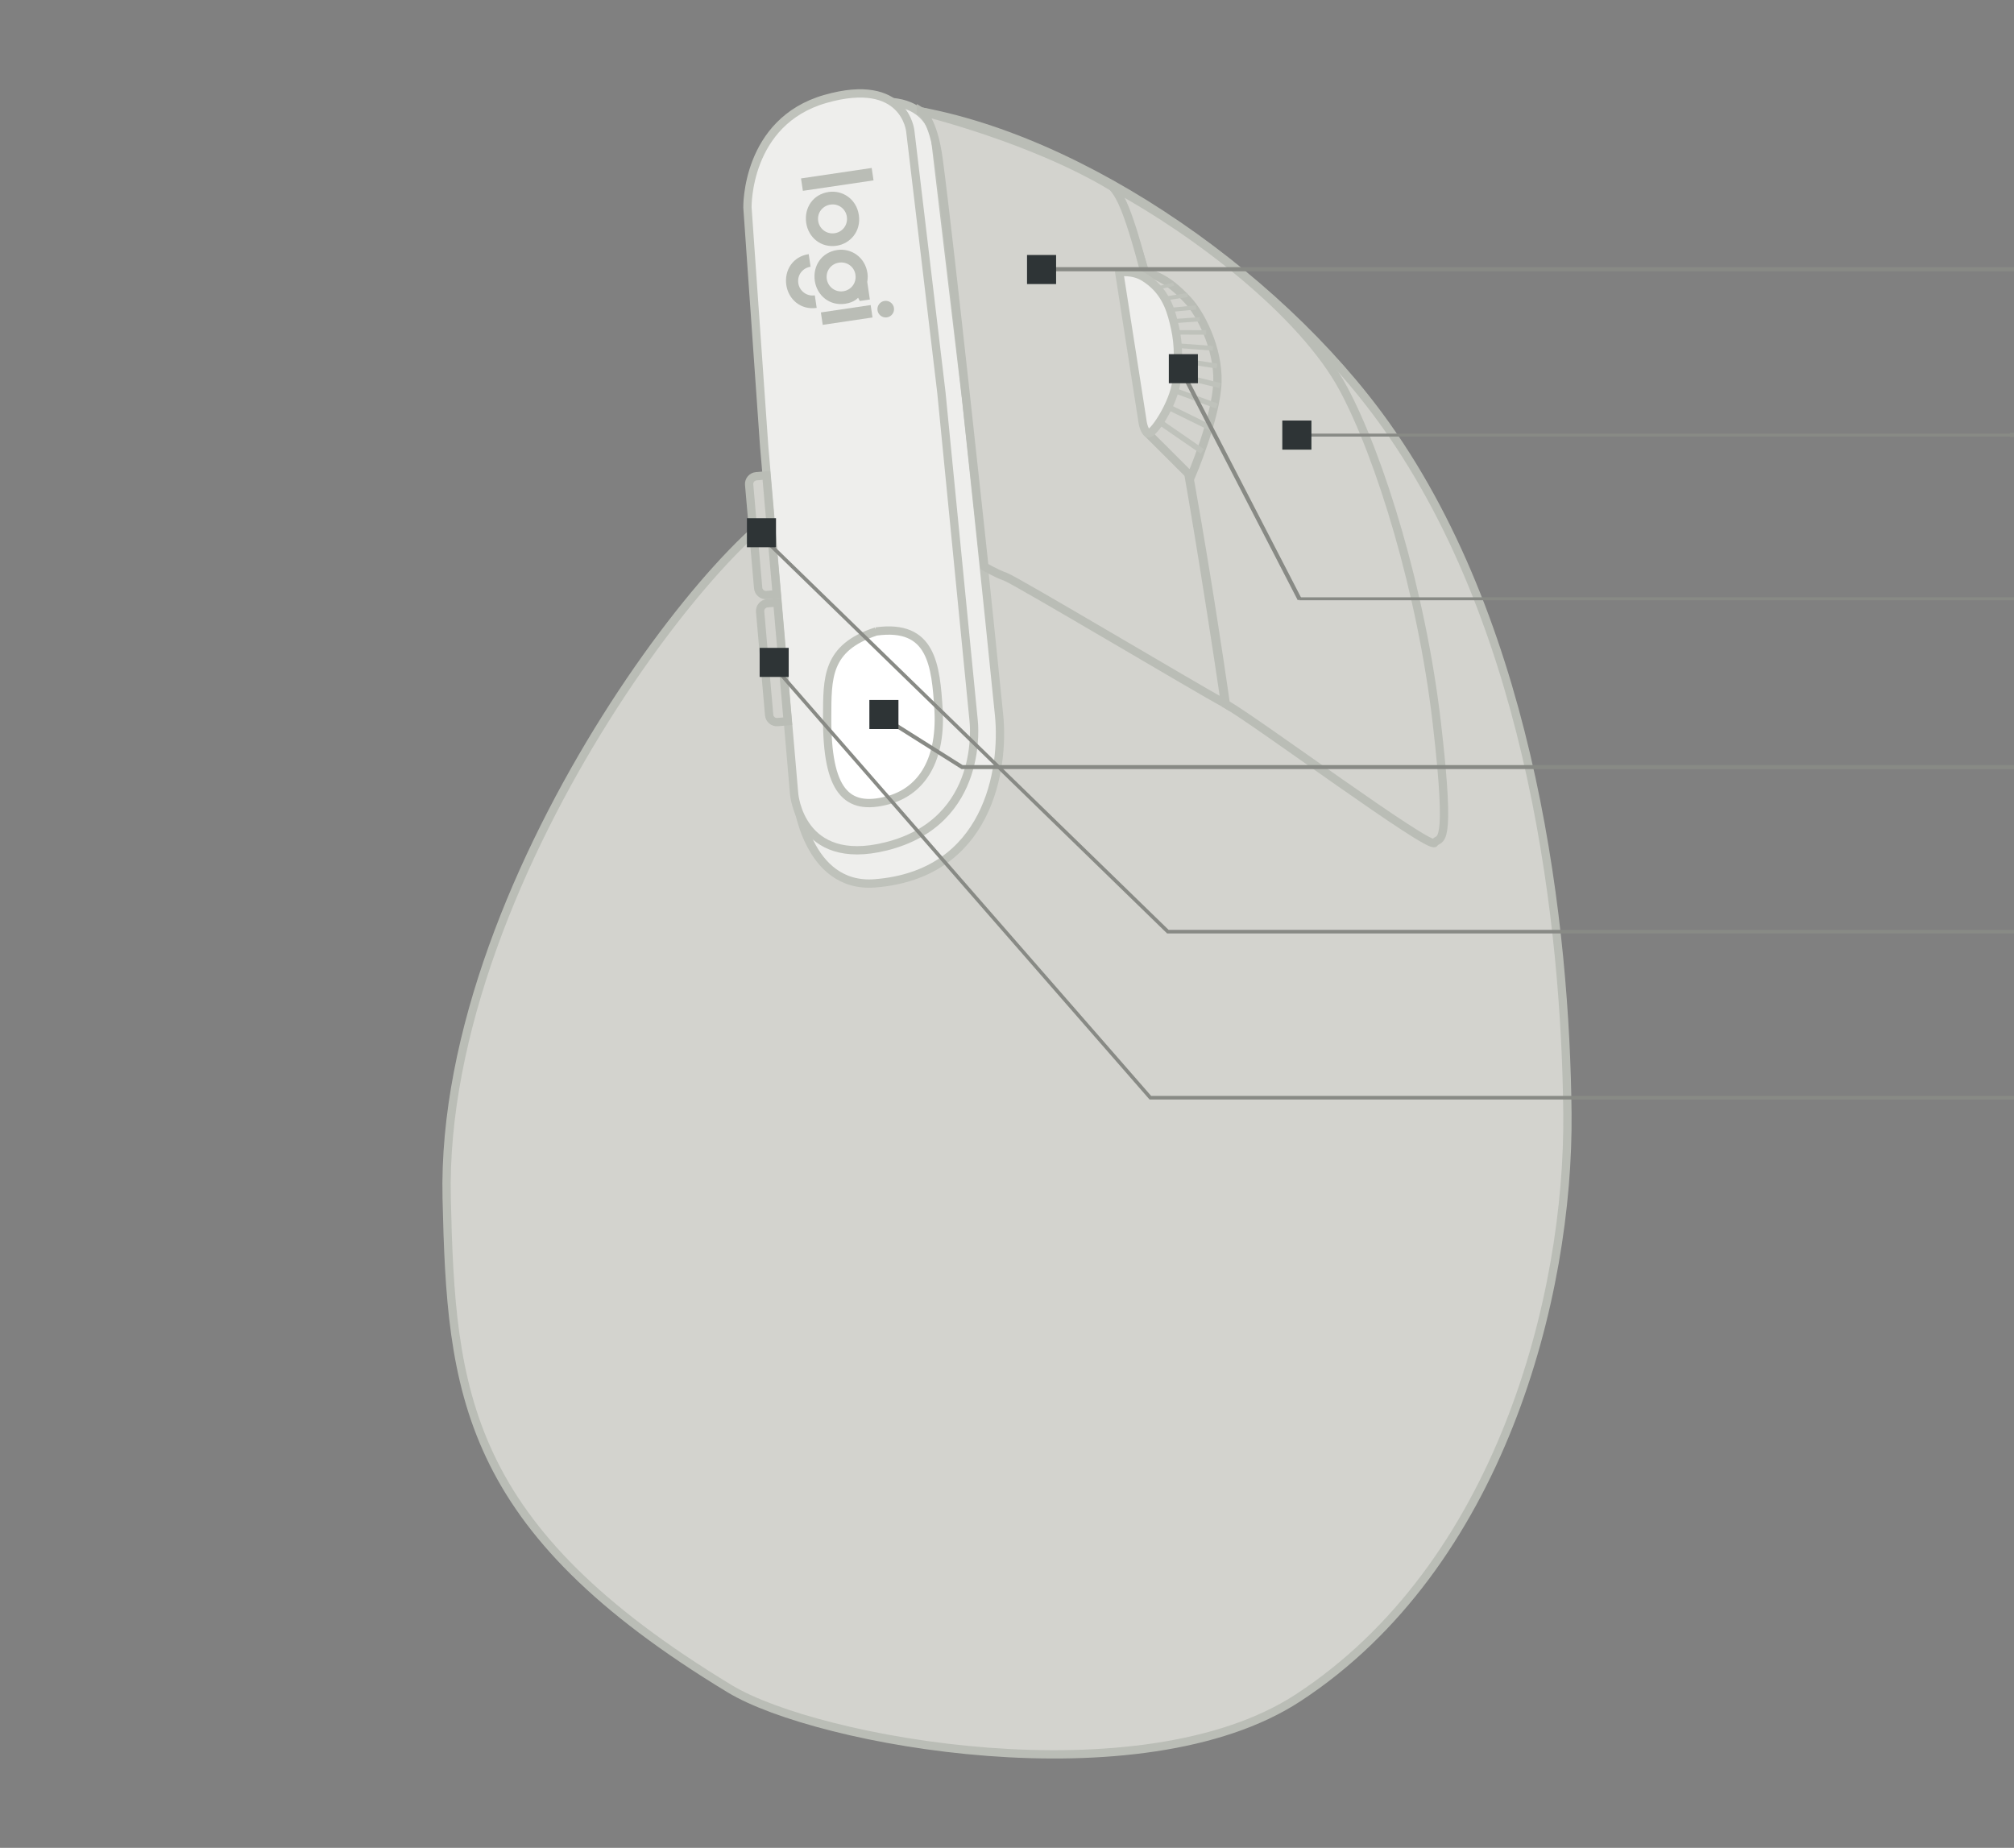 <?xml version="1.0" encoding="UTF-8" standalone="no"?>
<svg
   xmlns:osb="http://www.openswatchbook.org/uri/2009/osb"
   xmlns:dc="http://purl.org/dc/elements/1.1/"
   xmlns:cc="http://creativecommons.org/ns#"
   xmlns:rdf="http://www.w3.org/1999/02/22-rdf-syntax-ns#"
   xmlns:svg="http://www.w3.org/2000/svg"
   xmlns="http://www.w3.org/2000/svg"
   xmlns:sodipodi="http://sodipodi.sourceforge.net/DTD/sodipodi-0.dtd"
   xmlns:inkscape="http://www.inkscape.org/namespaces/inkscape"
   width="485"
   height="445"
   viewBox="0 0 128.323 117.74"
   version="1.1"
   id="svg8"
   sodipodi:docname="logitech-mx-vertical.svg"
   inkscape:version="1.0.1 (0767f8302a, 2020-10-17)">
  <rect x="0" y="0" width="128.323" height="117.74" fill="#808080" stroke="none"/>
  <defs
     id="defs2">
    <linearGradient
       id="linearGradient1018"
       osb:paint="solid">
      <stop
         style="stop-color:#000000;stop-opacity:1;"
         offset="0"
         id="stop1016" />
    </linearGradient>
    <linearGradient
       id="linearGradient1010"
       osb:paint="solid">
      <stop
         style="stop-color:#999999;stop-opacity:1;"
         offset="0"
         id="stop1007" />
    </linearGradient>
    <linearGradient
       id="linearGradient1159"
       osb:paint="solid">
      <stop
         style="stop-color:#babdb6;stop-opacity:1;"
         offset="0"
         id="stop1157" />
    </linearGradient>
    <linearGradient
       id="linearGradient1153"
       osb:paint="solid">
      <stop
         style="stop-color:#000000;stop-opacity:1;"
         offset="0"
         id="stop1151" />
    </linearGradient>
    <linearGradient
       id="linearGradient1147"
       osb:paint="solid">
      <stop
         style="stop-color:#d3d3ce;stop-opacity:1;"
         offset="0"
         id="stop1145" />
    </linearGradient>
    <linearGradient
       id="linearGradient1137"
       osb:paint="solid">
      <stop
         style="stop-color:#d3d3ce;stop-opacity:1;"
         offset="0"
         id="stop1135" />
    </linearGradient>
    <linearGradient
       id="linearGradient1101"
       osb:paint="solid">
      <stop
         style="stop-color:#999999;stop-opacity:1;"
         offset="0"
         id="stop1099" />
    </linearGradient>
    <linearGradient
       id="linearGradient1095"
       osb:paint="solid">
      <stop
         style="stop-color:#babdb6;stop-opacity:1;"
         offset="0"
         id="stop1093" />
    </linearGradient>
    <linearGradient
       id="linearGradient1087"
       osb:paint="solid">
      <stop
         style="stop-color:#babdb6;stop-opacity:1;"
         offset="0"
         id="stop1085" />
    </linearGradient>
    <linearGradient
       id="linearGradient1081"
       osb:paint="solid">
      <stop
         style="stop-color:#786721;stop-opacity:1;"
         offset="0"
         id="stop1079" />
    </linearGradient>
    <linearGradient
       id="linearGradient1075"
       osb:paint="solid">
      <stop
         style="stop-color:#999999;stop-opacity:1;"
         offset="0"
         id="stop1073" />
    </linearGradient>
    <linearGradient
       id="linearGradient1063"
       osb:paint="solid">
      <stop
         style="stop-color:#eeeeec;stop-opacity:1;"
         offset="0"
         id="stop1061" />
    </linearGradient>
    <linearGradient
       id="linearGradient1057"
       osb:paint="solid">
      <stop
         style="stop-color:#d3d3ce;stop-opacity:1;"
         offset="0"
         id="stop1055" />
    </linearGradient>
    <linearGradient
       id="linearGradient1021"
       osb:paint="solid">
      <stop
         style="stop-color:#000000;stop-opacity:1;"
         offset="0"
         id="stop1019" />
    </linearGradient>
    <linearGradient
       id="linearGradient1015"
       osb:paint="solid">
      <stop
         style="stop-color:#999999;stop-opacity:1;"
         offset="0"
         id="stop1013" />
    </linearGradient>
    <linearGradient
       id="linearGradient961"
       osb:paint="solid">
      <stop
         style="stop-color:#000000;stop-opacity:1;"
         offset="0"
         id="stop959" />
    </linearGradient>
    <linearGradient
       id="linearGradient955"
       osb:paint="solid">
      <stop
         style="stop-color:#ceced3;stop-opacity:1;"
         offset="0"
         id="stop953" />
    </linearGradient>
    <linearGradient
       id="linearGradient931"
       osb:paint="solid">
      <stop
         style="stop-color:#babdb6;stop-opacity:1;"
         offset="0"
         id="stop929" />
    </linearGradient>
    <linearGradient
       id="linearGradient925"
       osb:paint="solid">
      <stop
         style="stop-color:#d3d3ce;stop-opacity:1;"
         offset="0"
         id="stop923" />
    </linearGradient>
  </defs>
  <sodipodi:namedview
     inkscape:snap-bbox-midpoints="true"
     inkscape:snap-bbox="false"
     inkscape:snap-nodes="false"
     inkscape:object-paths="true"
     inkscape:document-rotation="0"
     id="base"
     pagecolor="#ffffff"
     bordercolor="#666666"
     borderopacity="1.0"
     inkscape:pageopacity="0.0"
     inkscape:pageshadow="2"
     inkscape:zoom="1.7727627"
     inkscape:cx="300.75336"
     inkscape:cy="192.20143"
     inkscape:document-units="px"
     inkscape:current-layer="Device"
     showgrid="true"
     inkscape:window-width="1848"
     inkscape:window-height="1016"
     inkscape:window-x="72"
     inkscape:window-y="27"
     inkscape:window-maximized="1"
     units="px"
     showguides="true"
     inkscape:snap-global="true"
     inkscape:guide-bbox="true"
     inkscape:snap-grids="false"
     inkscape:snap-smooth-nodes="true"
     inkscape:bbox-paths="true"
     inkscape:snap-intersection-paths="true"
     inkscape:snap-midpoints="true"
     inkscape:snap-others="false"
     borderlayer="true">
    <inkscape:grid
       type="xygrid"
       id="grid5521"
       spacingy="10.583"
       spacingx="264583.33"
       originy="5.292" />
  </sodipodi:namedview>
  <g
     inkscape:groupmode="layer"
     style="display:inline"
     id="LEDs"
     inkscape:label="LEDs"
     transform="translate(0,-14.552)"
     sodipodi:insensitive="true" />
  <g
     inkscape:groupmode="layer"
     id="Device"
     inkscape:label="Device"
     style="display:inline;opacity:1">
    <g
       id="g146">
      <path
         style="fill:#d3d3ce;fill-opacity:1;stroke:#babdb6;stroke-width:0.529;stroke-linecap:butt;stroke-linejoin:miter;stroke-miterlimit:4;stroke-dasharray:none;stroke-opacity:1"
         d="m 51.953,31.626 c -3.791,-0.987 -23.977,23.74 -23.493,44.721 0.286,12.378 1.051,20.975 18.044,31.262 5.583,3.38 26.178,7.123 36.205,0.571 C 95.57,99.775 99.988,82.607 99.869,70.92 99.751,59.232 97.714,40.347 88.322,27.117 81.258,17.166 67.805,8.001 56.675,6.804 53.698,6.484 53.768,6.013 53.768,6.013 c 0,0 6.429,27.759 -1.815,25.613 z"
         id="path1011"
         sodipodi:nodetypes="ssssssscs" />
      <path
         style="display:inline;fill:#eeeeec;fill-opacity:1;stroke:#bfc2bb;stroke-width:0.529;stroke-linecap:butt;stroke-linejoin:miter;stroke-miterlimit:4;stroke-dasharray:none;stroke-opacity:1"
         d="m 50.043,29.244 0.724,21.672 c 0,0 0.602,5.715 4.988,5.368 7.218,-0.572 8.246,-7.274 7.902,-10.716 C 62.945,38.436 61.568,25.535 61.568,25.535 L 59.588,8.885 c 0,0 -0.335,-3.504 -5.413,-2.051 -5.078,1.453 -4.963,6.914 -4.963,6.914 z"
         id="path921-6"
         sodipodi:nodetypes="ccssccscc" />
      <path
         style="display:inline;fill:#eeeeec;fill-opacity:1;stroke:#bfc2bb;stroke-width:0.529;stroke-linecap:butt;stroke-linejoin:miter;stroke-miterlimit:4;stroke-dasharray:none;stroke-opacity:1"
         d="m 48.691,28.459 1.906,22.113 c 0,0 0.363,4.716 5.84,3.362 6.39,-1.579 5.6,-8.008 5.6,-8.008 l -2.057,-20.921 -1.98,-16.65 c 0,0 -0.335,-3.504 -5.413,-2.051 -5.078,1.453 -4.963,6.914 -4.963,6.914 z"
         id="path921" />
      <path
         id="rect1071"
         style="fill:#ffffff;fill-opacity:1;stroke:#bfc2bb;stroke-width:0.529;stroke-linecap:square;stroke-linejoin:bevel;stroke-miterlimit:4;stroke-dasharray:none;stroke-opacity:1"
         d="m 55.817,40.236 c 3.554,-0.491 3.808,2.126 3.986,5.04 0.169,3.409 -1.255,5.189 -3.239,5.718 -2.635,0.702 -3.884,-0.605 -3.861,-5.291 0.012,-2.493 -0.07,-4.423 3.115,-5.468 z"
         sodipodi:nodetypes="ccsssc" />
      <path
         id="rect146"
         style="fill:#d3d3ce;fill-opacity:1;stroke:#babdb6;stroke-width:0.529;stroke-miterlimit:4;stroke-dasharray:none"
         d="m 48.829,30.289 -0.645,0.056 c -0.274,0.024 -0.476,0.264 -0.452,0.538 l 0.574,6.581 c 0.024,0.274 0.264,0.476 0.538,0.452 l 0.645,-0.056 z" />
      <path
         id="rect146-3"
         style="display:inline;fill:#d3d3ce;fill-opacity:1;stroke:#babdb6;stroke-width:0.529;stroke-miterlimit:4;stroke-dasharray:none"
         d="m 49.529,38.383 -0.645,0.056 c -0.274,0.024 -0.476,0.264 -0.452,0.538 l 0.574,6.581 c 0.024,0.274 0.264,0.476 0.538,0.452 l 0.645,-0.056 z" />
      <path
         style="fill:none;stroke:#babdb6;stroke-width:0.529;stroke-linecap:butt;stroke-linejoin:miter;stroke-miterlimit:4;stroke-dasharray:none;stroke-opacity:1"
         d="m 78.176,44.834 -5.54,-28.971 c 0,0 -0.703,-2.78 -2.365,-4.313"
         id="path949" />
      <g
         id="g1237"
         transform="translate(-14.844,10.607)">
        <path
           id="path1178"
           style="display:inline;opacity:1;fill:#d3d3ce;stroke:#babdb6;stroke-width:0.529;stroke-linecap:butt;stroke-linejoin:miter;stroke-miterlimit:4;stroke-dasharray:none;stroke-opacity:1"
           d="m 85.746,1.276 c 0.838,1.299 2.066,5.401 2.453,6.896 2.347,9.062 4.748,26.08 4.748,26.08 1.978,1.124 13.01,9.304 13.301,8.848 0.294,-0.461 1.115,0.711 0.143,-7.651 C 105.419,27.088 102.777,18.512 100.439,14.158 97.845,9.326 91.02,4.131 85.746,1.276 Z"
           sodipodi:nodetypes="cscsssc" />
        <path
           id="path1183"
           style="display:inline;opacity:1;fill:#d3d3ce;stroke:#babdb6;stroke-width:0.529;stroke-linecap:butt;stroke-linejoin:miter;stroke-miterlimit:4;stroke-dasharray:none;stroke-opacity:1"
           d="m 73.526,-3.512 c 0,0 0.774,0.467 1.12,3.04 0.707,5.263 2.918,25.964 2.918,25.964 0,0 0.735,0.44 1.346,0.651 0.611,0.211 12.156,7.087 13.946,8.059 0.008,0.004 0.039,0.053 0.047,0.057 0,0 -2.479,-16.985 -4.034,-23.211 C 87.315,4.823 86.587,2.146 85.712,1.292 80.589,-1.805 73.526,-3.512 73.526,-3.512 Z"
           sodipodi:nodetypes="cscssczcc" />
      </g>
      <g
         id="g1174">
        <path
           style="fill:#d3d3ce;stroke:#babdb6;stroke-width:0.529;stroke-linecap:butt;stroke-linejoin:miter;stroke-miterlimit:4;stroke-dasharray:none;stroke-opacity:1"
           d="m 71.314,17.491 c 0,0 1.515,-0.8 2.594,1.408 1.079,2.207 1.146,3.954 0.566,5.996 -0.58,2.042 -1.268,2.788 -1.268,2.788 l 2.683,2.678 c 0,0 1.613,-3.753 1.681,-6.02 0.065,-2.167 -1.087,-4.358 -1.876,-5.201 -0.791,-0.845 -2.296,-2.354 -4.381,-1.648 z"
           id="path951"
           sodipodi:nodetypes="cssccssc" />
        <path
           style="fill:#eeeeec;stroke:#bfc2bb;stroke-width:0.529;stroke-linecap:butt;stroke-linejoin:miter;stroke-miterlimit:4;stroke-dasharray:none;stroke-opacity:1"
           d="m 71.313,17.35 1.464,9.38 c 0,0 0.064,0.699 0.358,0.875 0.294,0.176 1.674,-1.905 1.821,-3.326 0.18,-1.744 0.107,-2.629 -0.173,-3.758 -0.234,-0.94 -0.61,-2.069 -1.89,-2.861 -0.713,-0.441 -1.58,-0.311 -1.58,-0.311 z"
           id="path953"
           sodipodi:nodetypes="ccssssc" />
        <path
           style="fill:#bfc2bb;stroke:#bfc2bb;stroke-width:0.265px;stroke-linecap:butt;stroke-linejoin:miter;stroke-opacity:1"
           d="m 74.439,19.757 1.757,-0.168"
           id="path959"
           sodipodi:nodetypes="cc" />
        <path
           style="display:inline;fill:#bfc2bb;stroke:#bfc2bb;stroke-width:0.265px;stroke-linecap:butt;stroke-linejoin:miter;stroke-opacity:1"
           d="m 74.683,20.466 1.76,-0.124"
           id="path959-3"
           sodipodi:nodetypes="cc"
           inkscape:transform-center-x="-0.006267497"
           inkscape:transform-center-y="-0.67865636" />
        <path
           style="display:inline;fill:#bfc2bb;stroke:#bfc2bb;stroke-width:0.254px;stroke-linecap:butt;stroke-linejoin:miter;stroke-opacity:1"
           d="m 74.084,19.042 1.589,-0.244"
           id="path959-6"
           sodipodi:nodetypes="cc" />
        <path
           style="display:inline;fill:#bfc2bb;stroke:#bfc2bb;stroke-width:0.212px;stroke-linecap:butt;stroke-linejoin:miter;stroke-opacity:1"
           d="m 73.683,18.372 1.099,-0.266"
           id="path959-7"
           sodipodi:nodetypes="cc" />
        <path
           style="display:inline;fill:#bfc2bb;stroke:#bfc2bb;stroke-width:0.288px;stroke-linecap:butt;stroke-linejoin:miter;stroke-opacity:1"
           d="m 74.762,21.177 2.089,0.006"
           id="path959-3-5"
           sodipodi:nodetypes="cc"
           inkscape:transform-center-x="-0.06578808"
           inkscape:transform-center-y="-0.67637186" />
        <path
           style="display:inline;fill:#bfc2bb;stroke:#bfc2bb;stroke-width:0.298px;stroke-linecap:butt;stroke-linejoin:miter;stroke-opacity:1"
           d="m 75.051,22.026 2.228,0.167"
           id="path959-3-5-3"
           sodipodi:nodetypes="cc"
           inkscape:transform-center-x="-0.11876793"
           inkscape:transform-center-y="-0.66952686" />
        <path
           style="display:inline;fill:#bfc2bb;stroke:#bfc2bb;stroke-width:0.315px;stroke-linecap:butt;stroke-linejoin:miter;stroke-opacity:1"
           d="m 75.076,22.944 2.469,0.382"
           id="path959-3-5-3-5"
           sodipodi:nodetypes="cc"
           inkscape:transform-center-x="-0.17909869"
           inkscape:transform-center-y="-0.65686036" />
        <path
           style="display:inline;fill:#bfc2bb;stroke:#bfc2bb;stroke-width:0.334px;stroke-linecap:butt;stroke-linejoin:miter;stroke-opacity:1"
           d="m 75.032,23.907 2.728,0.667"
           id="path959-3-5-3-6"
           sodipodi:nodetypes="cc"
           inkscape:transform-center-x="-0.24419886"
           inkscape:transform-center-y="-0.63674936" />
        <path
           style="display:inline;fill:#bfc2bb;stroke:#bfc2bb;stroke-width:0.334px;stroke-linecap:butt;stroke-linejoin:miter;stroke-opacity:1"
           d="m 74.902,24.904 2.636,0.968"
           id="path959-3-5-3-6-2"
           sodipodi:nodetypes="cc"
           inkscape:transform-center-x="-0.31382586"
           inkscape:transform-center-y="-0.60547236" />
        <path
           style="display:inline;fill:#bfc2bb;stroke:#bfc2bb;stroke-width:0.359px;stroke-linecap:butt;stroke-linejoin:miter;stroke-opacity:1"
           d="m 74.256,25.845 2.928,1.439"
           id="path959-3-5-3-6-9"
           sodipodi:nodetypes="cc"
           inkscape:transform-center-x="-0.38311429"
           inkscape:transform-center-y="-0.56079292" />
        <path
           style="display:inline;fill:#bfc2bb;stroke:#bfc2bb;stroke-width:0.359px;stroke-linecap:butt;stroke-linejoin:miter;stroke-opacity:1"
           d="m 73.921,26.912 2.686,1.852"
           id="path959-3-5-3-6-9-2"
           sodipodi:nodetypes="cc"
           inkscape:transform-center-x="-0.46099829"
           inkscape:transform-center-y="-0.49874442" />
      </g>
    </g>
    <g
       id="g130"
       transform="matrix(0.012,0.081,-0.081,0.012,55.603,4.949)"
       style="fill:#babdb6">
      <path
         sodipodi:nodetypes="ccccc"
         inkscape:connector-curvature="0"
         id="path3008"
         d="M 69.386,66.636 V 11.055 h 9.763 V 66.636 Z"
         style="fill:#babdb6;fill-opacity:1;stroke:none;stroke-width:0.265" />
      <path
         id="path3010"
         d="m 104.141,26.314 c -12.518,0 -21.181,9.625 -21.181,20.641 0,12.295 9.424,20.765 21.278,20.765 11.25,0 21.013,-8.314 21.013,-20.791 0,-10.492 -8.09,-20.615 -21.11,-20.615 z m -0.115,9.418 c 6.551,0 11.373,5.099 11.373,11.258 0,6.53 -5.316,11.293 -11.196,11.293 -6.948,0 -11.32,-5.507 -11.32,-11.276 0,-6.324 4.936,-11.276 11.143,-11.276 z"
         style="fill:#babdb6;fill-opacity:1;stroke:none;stroke-width:0.265"
         inkscape:connector-curvature="0" />
      <path
         sodipodi:nodetypes="ssssccccssssss"
         inkscape:connector-curvature="0"
         style="fill:#babdb6;fill-opacity:1;stroke:none;stroke-width:0.265"
         d="m 149.782,26.314 c -12.518,0 -21.181,9.625 -21.181,20.641 0,12.295 9.424,20.765 21.278,20.765 11.25,0 21.013,-8.314 21.013,-20.791 0,-7.348 -3.182,-10.608 -3.182,-10.608 l 2.706,-0.928 v -7.924 h -13.867 c 0,0 -3.006,-1.155 -6.767,-1.155 z m -0.115,9.418 c 6.551,0 11.373,5.099 11.373,11.258 0,6.53 -5.316,11.293 -11.196,11.293 -6.948,0 -11.32,-5.507 -11.32,-11.276 0,-6.324 4.936,-11.276 11.143,-11.276 z"
         id="path3012" />
      <path
         sodipodi:nodetypes="csccscc"
         inkscape:connector-curvature="0"
         style="fill:#babdb6;fill-opacity:1;stroke:none;stroke-width:0.265"
         d="m 160.971,69.353 c 0,6.53 -5.316,11.329 -11.196,11.329 -6.948,0 -11.338,-5.56 -11.338,-11.329 h -9.905 c 0,12.295 9.424,20.765 21.278,20.765 11.25,0 21.013,-8.288 21.013,-20.765 z"
         id="path3014" />
      <path
         style="fill:#babdb6;fill-opacity:1;stroke:none;stroke-width:0.265"
         d="M 174.802,66.636 V 27.469 h 9.763 V 66.636 Z"
         id="path3016"
         inkscape:connector-curvature="0"
         sodipodi:nodetypes="ccccc" />
      <circle
         id="path3020"
         style="fill:#babdb6;fill-opacity:1;stroke:none;stroke-width:0.335"
         cx="179.664"
         cy="16.345"
         r="6.465" />
    </g>
  </g>
  <g
     inkscape:groupmode="layer"
     id="Buttons"
     inkscape:label="Buttons"
     style="display:inline;opacity:1"
     transform="translate(0,-179.26)">
    <g
       id="g153">
      <path
         sodipodi:nodetypes="ccc"
         style="color:#000000;overflow:visible;vector-effect:none;fill:none;fill-opacity:1;stroke:#888a85;stroke-width:0.228;stroke-linecap:square;stroke-linejoin:miter;stroke-miterlimit:4;stroke-dasharray:none;stroke-dashoffset:0;stroke-opacity:1;marker:none;marker-start:none;marker-mid:none;marker-end:none;paint-order:normal"
         d="m 49.326,221.735 23.97,27.469 h 55.056"
         id="button5-path"
         inkscape:connector-curvature="0" />
      <rect
         style="color:#000000;overflow:visible;vector-effect:none;fill:#2e3436;fill-opacity:1;stroke:none;stroke-width:0.529;stroke-linecap:square;stroke-linejoin:miter;stroke-miterlimit:4;stroke-dasharray:none;stroke-dashoffset:0;stroke-opacity:1;marker:none;marker-start:none;marker-mid:none;marker-end:none;paint-order:normal"
         id="button5"
         width="1.852"
         height="1.852"
         x="48.401"
         y="220.54" />
    </g>
    <rect
       inkscape:label="#rect867"
       style="color:#000000;text-align:start;overflow:visible;vector-effect:none;fill:#888a85;fill-opacity:1;stroke:none;stroke-width:0.265;stroke-linecap:round"
       id="button5-leader"
       width="0.265"
       height="0.265"
       x="128.323"
       y="249.031" />
    <g
       id="g151">
      <path
         inkscape:connector-curvature="0"
         id="button4-path"
         d="m 48.454,213.379 25.956,25.243 h 53.944"
         style="color:#000000;overflow:visible;vector-effect:none;fill:none;fill-opacity:1;stroke:#888a85;stroke-width:0.23;stroke-linecap:square;stroke-linejoin:miter;stroke-miterlimit:4;stroke-dasharray:none;stroke-dashoffset:0;stroke-opacity:1;marker:none;marker-start:none;marker-mid:none;marker-end:none;paint-order:normal"
         sodipodi:nodetypes="ccc" />
      <rect
         y="212.278"
         x="47.591"
         height="1.852"
         width="1.852"
         id="button4"
         style="color:#000000;overflow:visible;vector-effect:none;fill:#2e3436;fill-opacity:1;stroke:none;stroke-width:0.529;stroke-linecap:square;stroke-linejoin:miter;stroke-miterlimit:4;stroke-dasharray:none;stroke-dashoffset:0;stroke-opacity:1;marker:none;marker-start:none;marker-mid:none;marker-end:none;paint-order:normal" />
    </g>
    <rect
       y="238.448"
       x="128.323"
       height="0.265"
       width="0.265"
       id="button4-leader"
       style="color:#000000;text-align:start;overflow:visible;vector-effect:none;fill:#888a85;fill-opacity:1;stroke:none;stroke-width:0.265;stroke-linecap:round"
       inkscape:label="#rect867" />
    <g
       id="g149">
      <path
         inkscape:connector-curvature="0"
         id="button3-path"
         d="m 56.197,224.917 5.102,3.219 h 67.188"
         style="color:#000000;overflow:visible;vector-effect:none;fill:none;fill-opacity:1;stroke:#888a85;stroke-width:0.252;stroke-linecap:square;stroke-linejoin:miter;stroke-miterlimit:4;stroke-dasharray:none;stroke-dashoffset:0;stroke-opacity:1;marker:none;marker-start:none;marker-mid:none;marker-end:none;paint-order:normal"
         sodipodi:nodetypes="ccc" />
      <rect
         y="223.861"
         x="55.393"
         height="1.852"
         width="1.852"
         id="button3"
         style="color:#000000;overflow:visible;vector-effect:none;fill:#2e3436;fill-opacity:1;stroke:none;stroke-width:0.529;stroke-linecap:square;stroke-linejoin:miter;stroke-miterlimit:4;stroke-dasharray:none;stroke-dashoffset:0;stroke-opacity:1;marker:none;marker-start:none;marker-mid:none;marker-end:none;paint-order:normal" />
    </g>
    <rect
       y="227.997"
       x="128.323"
       height="0.265"
       width="0.265"
       id="button3-leader"
       style="color:#000000;text-align:start;overflow:visible;vector-effect:none;fill:#888a85;fill-opacity:1;stroke:none;stroke-width:0.265;stroke-linecap:round"
       inkscape:label="#rect867" />
    <g
       id="g155">
      <g
         id="button2-path">
        <path
           sodipodi:nodetypes="cc"
           style="color:#000000;overflow:visible;vector-effect:none;fill:none;fill-opacity:1;stroke:#888a85;stroke-width:0.187;stroke-linecap:square;stroke-linejoin:miter;stroke-miterlimit:4;stroke-dasharray:none;stroke-dashoffset:0;stroke-opacity:1;marker:none;marker-start:none;marker-mid:none;marker-end:none;paint-order:normal"
           d="M 82.869,217.413 H 128.388"
           id="path5477"
           inkscape:connector-curvature="0" />
        <path
           sodipodi:nodetypes="cc"
           style="color:#000000;display:inline;overflow:visible;vector-effect:none;fill:none;fill-opacity:1;stroke:#888a85;stroke-width:0.265;stroke-linecap:square;stroke-linejoin:miter;stroke-miterlimit:4;stroke-dasharray:none;stroke-dashoffset:0;stroke-opacity:1;marker:none;marker-start:none;marker-mid:none;marker-end:none;paint-order:normal"
           d="m 75.397,203.092 7.349,14.237"
           id="path5477-7"
           inkscape:connector-curvature="0" />
      </g>
      <rect
         style="color:#000000;overflow:visible;vector-effect:none;fill:#2e3436;fill-opacity:1;stroke:none;stroke-width:0.529;stroke-linecap:square;stroke-linejoin:miter;stroke-miterlimit:4;stroke-dasharray:none;stroke-dashoffset:0;stroke-opacity:1;marker:none;marker-start:none;marker-mid:none;marker-end:none;paint-order:normal"
         id="button2"
         width="1.852"
         height="1.852"
         x="74.472"
         y="201.826" />
    </g>
    <rect
       inkscape:label="#rect867"
       style="color:#000000;text-align:start;overflow:visible;vector-effect:none;fill:#888a85;fill-opacity:1;stroke:none;stroke-width:0.265;stroke-linecap:round"
       id="button2-leader"
       width="0.265"
       height="0.265"
       x="128.323"
       y="217.281" />
    <g
       inkscape:label="#g131"
       id="g157"
       style="display:inline"
       transform="matrix(0.265,0,0,0.265,2.117,193.599)">
      <path
         inkscape:connector-curvature="0"
         id="button1-path"
         d="M 303.312,50.506 H 477.208"
         style="color:#000000;overflow:visible;opacity:1;vector-effect:none;fill:none;fill-opacity:1;stroke:#888a85;stroke-width:0.71;stroke-linecap:square;stroke-linejoin:miter;stroke-miterlimit:4;stroke-dasharray:none;stroke-dashoffset:0;stroke-opacity:1;marker:none;marker-start:none;marker-mid:none;marker-end:none;paint-order:normal"
         sodipodi:nodetypes="cc" />
      <rect
         y="47.006"
         x="300.323"
         height="7"
         width="7"
         id="button1"
         style="color:#000000;overflow:visible;opacity:1;vector-effect:none;fill:#2e3436;fill-opacity:1;stroke:none;stroke-width:2;stroke-linecap:square;stroke-linejoin:miter;stroke-miterlimit:4;stroke-dasharray:none;stroke-dashoffset:0;stroke-opacity:1;marker:none;marker-start:none;marker-mid:none;marker-end:none;paint-order:normal" />
      <rect
         y="50.006"
         x="477"
         height="1"
         width="1"
         id="rect140"
         style="color:#000000;text-align:start;overflow:visible;vector-effect:none;fill:#888a85;fill-opacity:1;stroke:none;stroke-linecap:round"
         inkscape:label="#rect867" />
    </g>
    <rect
       inkscape:label="#rect867"
       style="color:#000000;text-align:start;display:inline;overflow:visible;opacity:1;vector-effect:none;fill:#888a85;fill-opacity:1;stroke:none;stroke-width:0.265;stroke-linecap:round"
       id="button1-leader"
       width="0.265"
       height="0.265"
       x="128.058"
       y="206.837" />
    <g
       id="g159">
      <path
         sodipodi:nodetypes="cc"
         style="color:#000000;overflow:visible;vector-effect:none;fill:none;fill-opacity:1;stroke:#888a85;stroke-width:0.264;stroke-linecap:square;stroke-linejoin:miter;stroke-miterlimit:4;stroke-dasharray:none;stroke-dashoffset:0;stroke-opacity:1;marker:none;marker-start:none;marker-mid:none;marker-end:none;paint-order:normal"
         d="M 66.685,196.414 H 128.315"
         id="button0-path"
         inkscape:connector-curvature="0" />
      <rect
         style="color:#000000;overflow:visible;vector-effect:none;fill:#2e3436;fill-opacity:1;stroke:none;stroke-width:0.529;stroke-linecap:square;stroke-linejoin:miter;stroke-miterlimit:4;stroke-dasharray:none;stroke-dashoffset:0;stroke-opacity:1;marker:none;marker-start:none;marker-mid:none;marker-end:none;paint-order:normal"
         id="button0"
         width="1.852"
         height="1.852"
         x="65.438"
         y="195.507" />
    </g>
    <rect
       inkscape:label="#rect867"
       style="color:#000000;text-align:start;overflow:visible;vector-effect:none;fill:#888a85;fill-opacity:1;stroke:none;stroke-width:0.265;stroke-linecap:round"
       id="button0-leader"
       width="0.265"
       height="0.265"
       x="128.323"
       y="196.247" />
  </g>
</svg>
